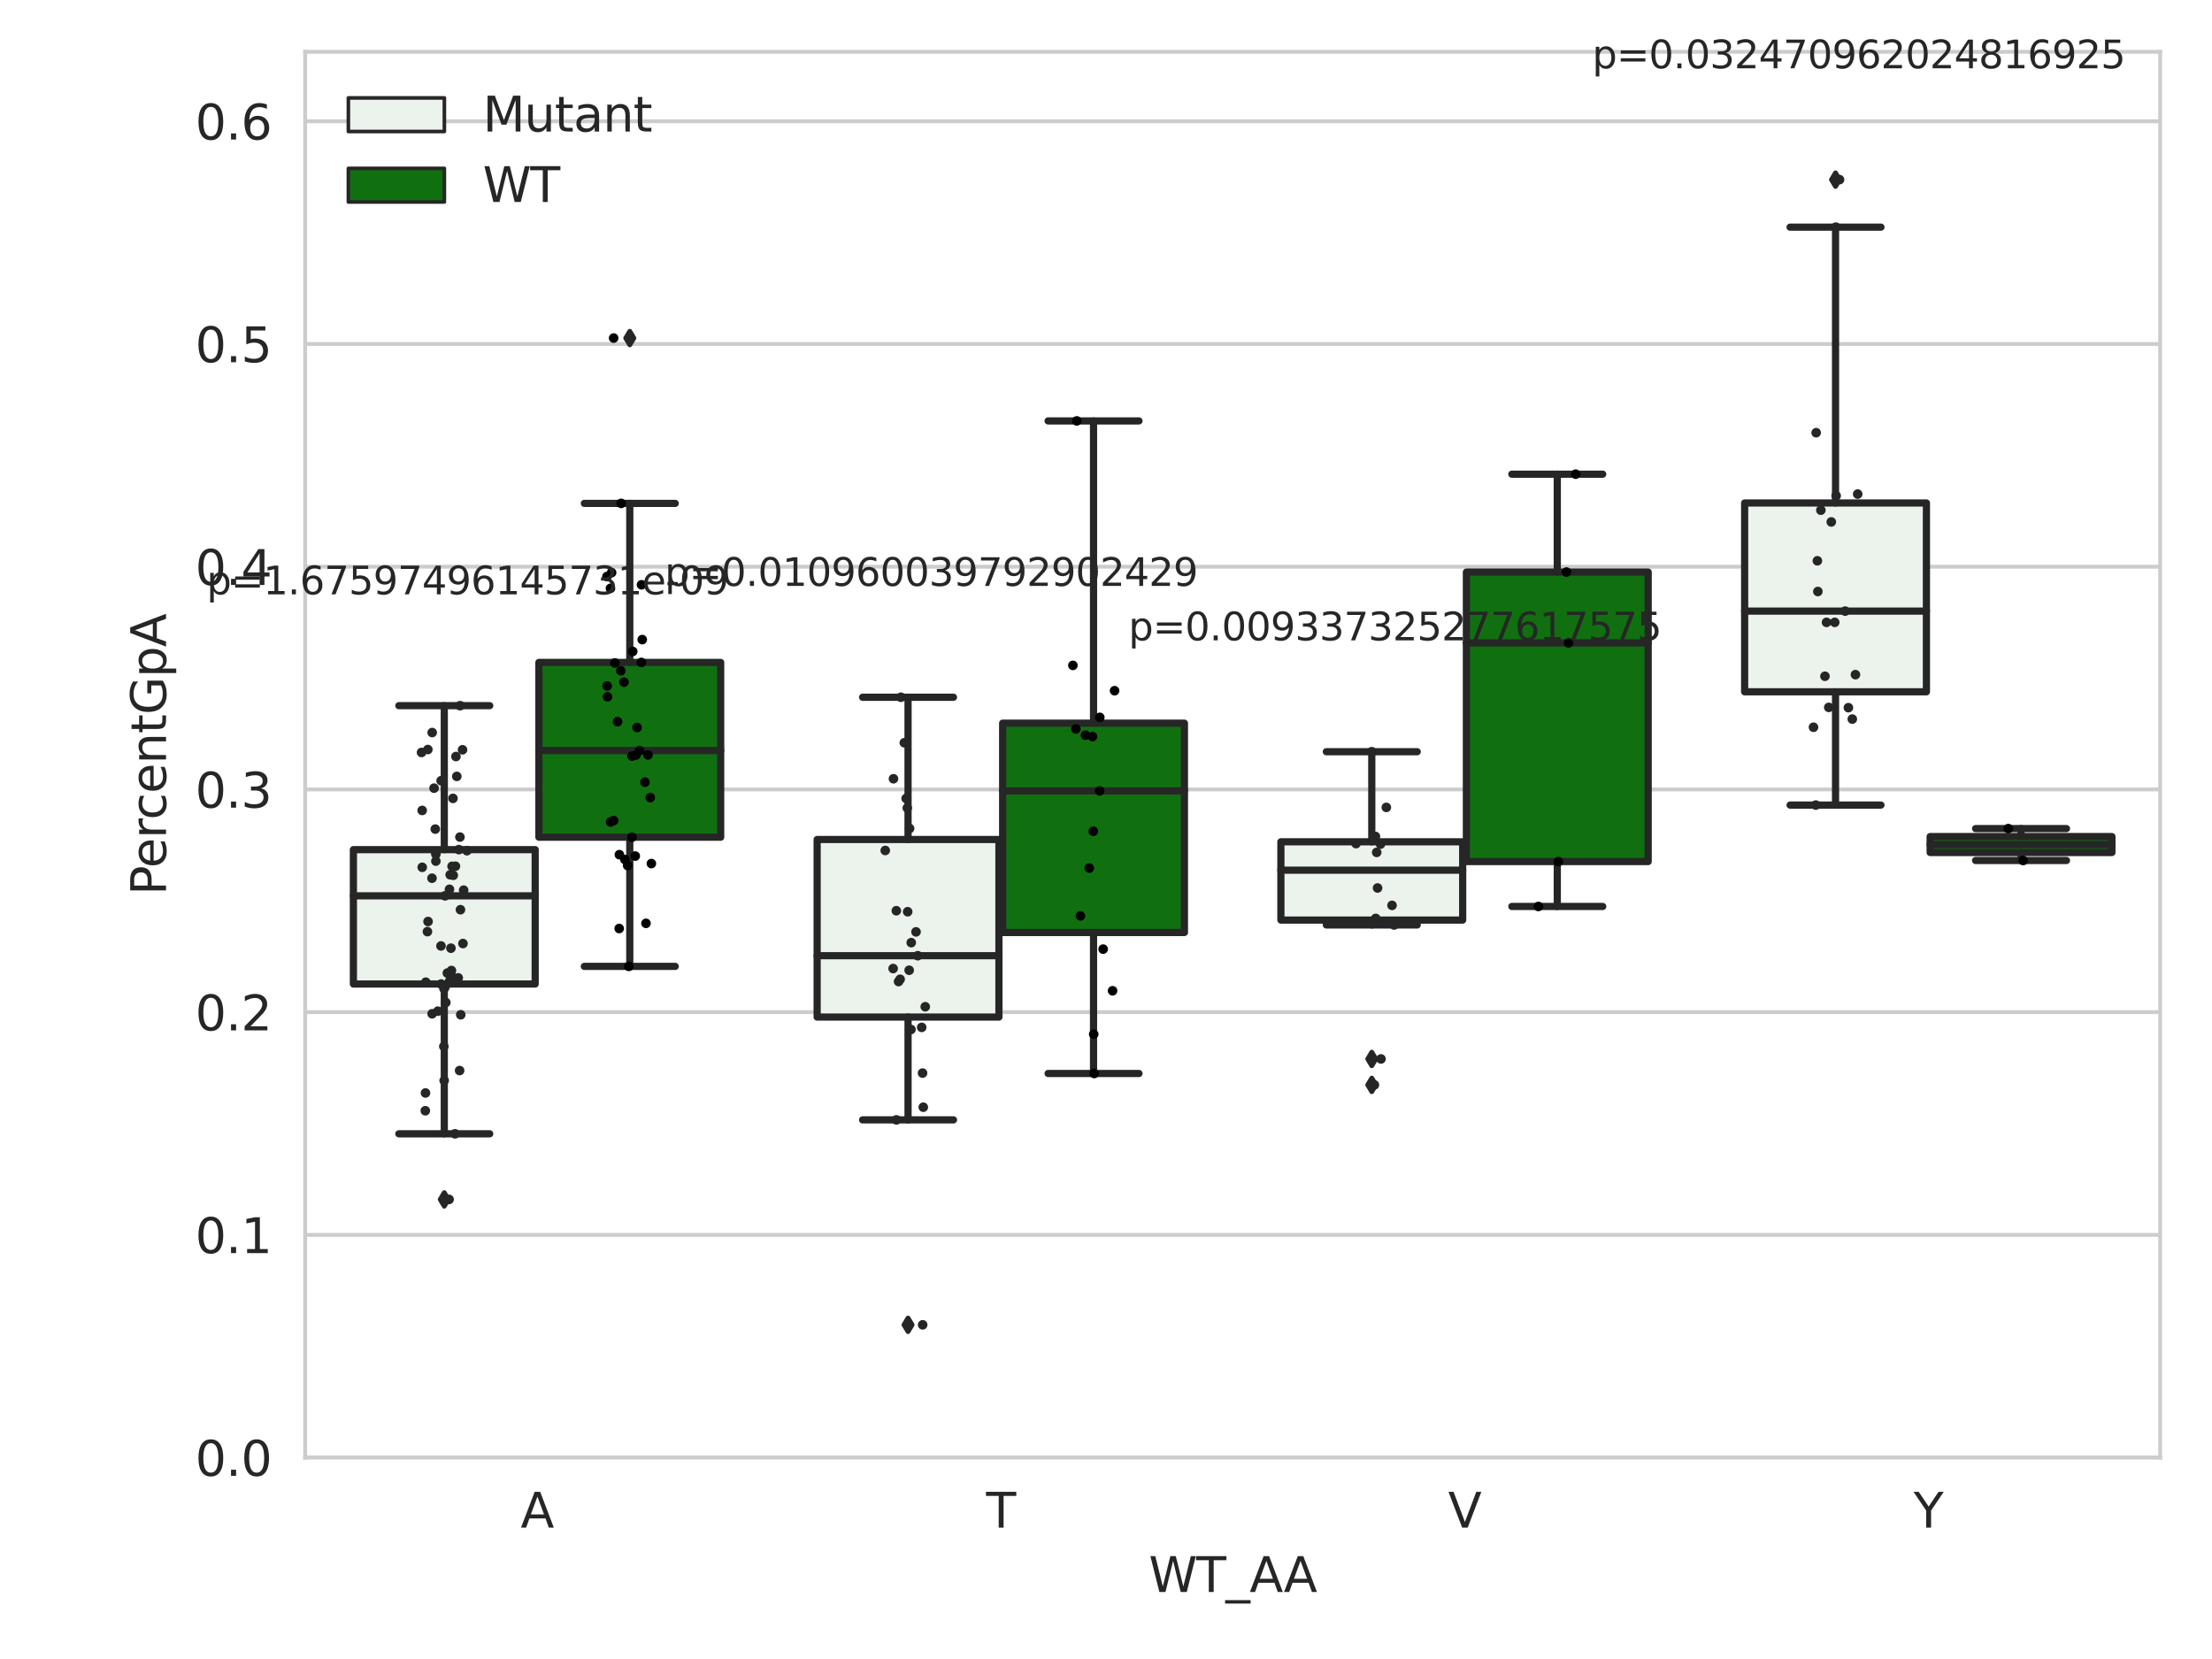 <?xml version="1.0" encoding="utf-8" standalone="no"?>
<!DOCTYPE svg PUBLIC "-//W3C//DTD SVG 1.1//EN"
  "http://www.w3.org/Graphics/SVG/1.1/DTD/svg11.dtd">
<svg xmlns:xlink="http://www.w3.org/1999/xlink" width="460.8pt" height="345.6pt" viewBox="0 0 460.8 345.6" xmlns="http://www.w3.org/2000/svg" version="1.1">
 <defs>
  <style type="text/css">*{stroke-linejoin: round; stroke-linecap: butt}</style>
 </defs>
 <g id="figure_1">
  <g id="patch_1">
   <path d="M 0 345.6 
L 460.8 345.6 
L 460.8 0 
L 0 0 
z
" style="fill: #ffffff"/>
  </g>
  <g id="axes_1">
   <g id="patch_2">
    <path d="M 63.571 303.64 
L 450 303.64 
L 450 10.8 
L 63.571 10.8 
z
" style="fill: #ffffff"/>
   </g>
   <g id="matplotlib.axis_1">
    <g id="xtick_1">
     <g id="text_1">
      <!-- A -->
      <g style="fill: #262626" transform="translate(108.455 318.238)scale(0.1 -0.1)">
       <defs>
        <path id="DejaVuSans-41" d="M 2188 4044 
L 1331 1722 
L 3047 1722 
L 2188 4044 
z
M 1831 4666 
L 2547 4666 
L 4325 0 
L 3669 0 
L 3244 1197 
L 1141 1197 
L 716 0 
L 50 0 
L 1831 4666 
z
" transform="scale(0.016)"/>
       </defs>
       <use xlink:href="#DejaVuSans-41"/>
      </g>
     </g>
    </g>
    <g id="xtick_2">
     <g id="text_2">
      <!-- T -->
      <g style="fill: #262626" transform="translate(205.428 318.238)scale(0.1 -0.1)">
       <defs>
        <path id="DejaVuSans-54" d="M -19 4666 
L 3928 4666 
L 3928 4134 
L 2272 4134 
L 2272 0 
L 1638 0 
L 1638 4134 
L -19 4134 
L -19 4666 
z
" transform="scale(0.016)"/>
       </defs>
       <use xlink:href="#DejaVuSans-54"/>
      </g>
     </g>
    </g>
    <g id="xtick_3">
     <g id="text_3">
      <!-- V -->
      <g style="fill: #262626" transform="translate(301.669 318.238)scale(0.1 -0.1)">
       <defs>
        <path id="DejaVuSans-56" d="M 1831 0 
L 50 4666 
L 709 4666 
L 2188 738 
L 3669 4666 
L 4325 4666 
L 2547 0 
L 1831 0 
z
" transform="scale(0.016)"/>
       </defs>
       <use xlink:href="#DejaVuSans-56"/>
      </g>
     </g>
    </g>
    <g id="xtick_4">
     <g id="text_4">
      <!-- Y -->
      <g style="fill: #262626" transform="translate(398.642 318.238)scale(0.1 -0.1)">
       <defs>
        <path id="DejaVuSans-59" d="M -13 4666 
L 666 4666 
L 1959 2747 
L 3244 4666 
L 3922 4666 
L 2272 2222 
L 2272 0 
L 1638 0 
L 1638 2222 
L -13 4666 
z
" transform="scale(0.016)"/>
       </defs>
       <use xlink:href="#DejaVuSans-59"/>
      </g>
     </g>
    </g>
    <g id="text_5">
     <!-- WT_AA -->
     <g style="fill: #262626" transform="translate(239.31 331.638)scale(0.1 -0.1)">
      <defs>
       <path id="DejaVuSans-57" d="M 213 4666 
L 850 4666 
L 1831 722 
L 2809 4666 
L 3519 4666 
L 4500 722 
L 5478 4666 
L 6119 4666 
L 4947 0 
L 4153 0 
L 3169 4050 
L 2175 0 
L 1381 0 
L 213 4666 
z
" transform="scale(0.016)"/>
       <path id="DejaVuSans-5f" d="M 3263 -1063 
L 3263 -1509 
L -63 -1509 
L -63 -1063 
L 3263 -1063 
z
" transform="scale(0.016)"/>
      </defs>
      <use xlink:href="#DejaVuSans-57"/>
      <use xlink:href="#DejaVuSans-54" x="98.877"/>
      <use xlink:href="#DejaVuSans-5f" x="159.961"/>
      <use xlink:href="#DejaVuSans-41" x="209.961"/>
      <use xlink:href="#DejaVuSans-41" x="281.119"/>
     </g>
    </g>
   </g>
   <g id="matplotlib.axis_2">
    <g id="ytick_1">
     <g id="line2d_1">
      <path d="M 63.571 303.64 
L 450 303.64 
" clip-path="url(#pd85281085f)" style="fill: none; stroke: #cccccc; stroke-width: 0.8; stroke-linecap: round"/>
     </g>
     <g id="text_6">
      <!-- 0.0 -->
      <g style="fill: #262626" transform="translate(40.668 307.439)scale(0.1 -0.1)">
       <defs>
        <path id="DejaVuSans-30" d="M 2034 4250 
Q 1547 4250 1301 3770 
Q 1056 3291 1056 2328 
Q 1056 1369 1301 889 
Q 1547 409 2034 409 
Q 2525 409 2770 889 
Q 3016 1369 3016 2328 
Q 3016 3291 2770 3770 
Q 2525 4250 2034 4250 
z
M 2034 4750 
Q 2819 4750 3233 4129 
Q 3647 3509 3647 2328 
Q 3647 1150 3233 529 
Q 2819 -91 2034 -91 
Q 1250 -91 836 529 
Q 422 1150 422 2328 
Q 422 3509 836 4129 
Q 1250 4750 2034 4750 
z
" transform="scale(0.016)"/>
        <path id="DejaVuSans-2e" d="M 684 794 
L 1344 794 
L 1344 0 
L 684 0 
L 684 794 
z
" transform="scale(0.016)"/>
       </defs>
       <use xlink:href="#DejaVuSans-30"/>
       <use xlink:href="#DejaVuSans-2e" x="63.623"/>
       <use xlink:href="#DejaVuSans-30" x="95.41"/>
      </g>
     </g>
    </g>
    <g id="ytick_2">
     <g id="line2d_2">
      <path d="M 63.571 257.244 
L 450 257.244 
" clip-path="url(#pd85281085f)" style="fill: none; stroke: #cccccc; stroke-width: 0.8; stroke-linecap: round"/>
     </g>
     <g id="text_7">
      <!-- 0.1 -->
      <g style="fill: #262626" transform="translate(40.668 261.043)scale(0.1 -0.1)">
       <defs>
        <path id="DejaVuSans-31" d="M 794 531 
L 1825 531 
L 1825 4091 
L 703 3866 
L 703 4441 
L 1819 4666 
L 2450 4666 
L 2450 531 
L 3481 531 
L 3481 0 
L 794 0 
L 794 531 
z
" transform="scale(0.016)"/>
       </defs>
       <use xlink:href="#DejaVuSans-30"/>
       <use xlink:href="#DejaVuSans-2e" x="63.623"/>
       <use xlink:href="#DejaVuSans-31" x="95.41"/>
      </g>
     </g>
    </g>
    <g id="ytick_3">
     <g id="line2d_3">
      <path d="M 63.571 210.848 
L 450 210.848 
" clip-path="url(#pd85281085f)" style="fill: none; stroke: #cccccc; stroke-width: 0.8; stroke-linecap: round"/>
     </g>
     <g id="text_8">
      <!-- 0.2 -->
      <g style="fill: #262626" transform="translate(40.668 214.647)scale(0.1 -0.1)">
       <defs>
        <path id="DejaVuSans-32" d="M 1228 531 
L 3431 531 
L 3431 0 
L 469 0 
L 469 531 
Q 828 903 1448 1529 
Q 2069 2156 2228 2338 
Q 2531 2678 2651 2914 
Q 2772 3150 2772 3378 
Q 2772 3750 2511 3984 
Q 2250 4219 1831 4219 
Q 1534 4219 1204 4116 
Q 875 4013 500 3803 
L 500 4441 
Q 881 4594 1212 4672 
Q 1544 4750 1819 4750 
Q 2544 4750 2975 4387 
Q 3406 4025 3406 3419 
Q 3406 3131 3298 2873 
Q 3191 2616 2906 2266 
Q 2828 2175 2409 1742 
Q 1991 1309 1228 531 
z
" transform="scale(0.016)"/>
       </defs>
       <use xlink:href="#DejaVuSans-30"/>
       <use xlink:href="#DejaVuSans-2e" x="63.623"/>
       <use xlink:href="#DejaVuSans-32" x="95.41"/>
      </g>
     </g>
    </g>
    <g id="ytick_4">
     <g id="line2d_4">
      <path d="M 63.571 164.452 
L 450 164.452 
" clip-path="url(#pd85281085f)" style="fill: none; stroke: #cccccc; stroke-width: 0.8; stroke-linecap: round"/>
     </g>
     <g id="text_9">
      <!-- 0.3 -->
      <g style="fill: #262626" transform="translate(40.668 168.251)scale(0.1 -0.1)">
       <defs>
        <path id="DejaVuSans-33" d="M 2597 2516 
Q 3050 2419 3304 2112 
Q 3559 1806 3559 1356 
Q 3559 666 3084 287 
Q 2609 -91 1734 -91 
Q 1441 -91 1130 -33 
Q 819 25 488 141 
L 488 750 
Q 750 597 1062 519 
Q 1375 441 1716 441 
Q 2309 441 2620 675 
Q 2931 909 2931 1356 
Q 2931 1769 2642 2001 
Q 2353 2234 1838 2234 
L 1294 2234 
L 1294 2753 
L 1863 2753 
Q 2328 2753 2575 2939 
Q 2822 3125 2822 3475 
Q 2822 3834 2567 4026 
Q 2313 4219 1838 4219 
Q 1578 4219 1281 4162 
Q 984 4106 628 3988 
L 628 4550 
Q 988 4650 1302 4700 
Q 1616 4750 1894 4750 
Q 2613 4750 3031 4423 
Q 3450 4097 3450 3541 
Q 3450 3153 3228 2886 
Q 3006 2619 2597 2516 
z
" transform="scale(0.016)"/>
       </defs>
       <use xlink:href="#DejaVuSans-30"/>
       <use xlink:href="#DejaVuSans-2e" x="63.623"/>
       <use xlink:href="#DejaVuSans-33" x="95.41"/>
      </g>
     </g>
    </g>
    <g id="ytick_5">
     <g id="line2d_5">
      <path d="M 63.571 118.056 
L 450 118.056 
" clip-path="url(#pd85281085f)" style="fill: none; stroke: #cccccc; stroke-width: 0.8; stroke-linecap: round"/>
     </g>
     <g id="text_10">
      <!-- 0.4 -->
      <g style="fill: #262626" transform="translate(40.668 121.855)scale(0.1 -0.1)">
       <defs>
        <path id="DejaVuSans-34" d="M 2419 4116 
L 825 1625 
L 2419 1625 
L 2419 4116 
z
M 2253 4666 
L 3047 4666 
L 3047 1625 
L 3713 1625 
L 3713 1100 
L 3047 1100 
L 3047 0 
L 2419 0 
L 2419 1100 
L 313 1100 
L 313 1709 
L 2253 4666 
z
" transform="scale(0.016)"/>
       </defs>
       <use xlink:href="#DejaVuSans-30"/>
       <use xlink:href="#DejaVuSans-2e" x="63.623"/>
       <use xlink:href="#DejaVuSans-34" x="95.41"/>
      </g>
     </g>
    </g>
    <g id="ytick_6">
     <g id="line2d_6">
      <path d="M 63.571 71.66 
L 450 71.66 
" clip-path="url(#pd85281085f)" style="fill: none; stroke: #cccccc; stroke-width: 0.8; stroke-linecap: round"/>
     </g>
     <g id="text_11">
      <!-- 0.5 -->
      <g style="fill: #262626" transform="translate(40.668 75.459)scale(0.1 -0.1)">
       <defs>
        <path id="DejaVuSans-35" d="M 691 4666 
L 3169 4666 
L 3169 4134 
L 1269 4134 
L 1269 2991 
Q 1406 3038 1543 3061 
Q 1681 3084 1819 3084 
Q 2600 3084 3056 2656 
Q 3513 2228 3513 1497 
Q 3513 744 3044 326 
Q 2575 -91 1722 -91 
Q 1428 -91 1123 -41 
Q 819 9 494 109 
L 494 744 
Q 775 591 1075 516 
Q 1375 441 1709 441 
Q 2250 441 2565 725 
Q 2881 1009 2881 1497 
Q 2881 1984 2565 2268 
Q 2250 2553 1709 2553 
Q 1456 2553 1204 2497 
Q 953 2441 691 2322 
L 691 4666 
z
" transform="scale(0.016)"/>
       </defs>
       <use xlink:href="#DejaVuSans-30"/>
       <use xlink:href="#DejaVuSans-2e" x="63.623"/>
       <use xlink:href="#DejaVuSans-35" x="95.41"/>
      </g>
     </g>
    </g>
    <g id="ytick_7">
     <g id="line2d_7">
      <path d="M 63.571 25.264 
L 450 25.264 
" clip-path="url(#pd85281085f)" style="fill: none; stroke: #cccccc; stroke-width: 0.8; stroke-linecap: round"/>
     </g>
     <g id="text_12">
      <!-- 0.6 -->
      <g style="fill: #262626" transform="translate(40.668 29.063)scale(0.1 -0.1)">
       <defs>
        <path id="DejaVuSans-36" d="M 2113 2584 
Q 1688 2584 1439 2293 
Q 1191 2003 1191 1497 
Q 1191 994 1439 701 
Q 1688 409 2113 409 
Q 2538 409 2786 701 
Q 3034 994 3034 1497 
Q 3034 2003 2786 2293 
Q 2538 2584 2113 2584 
z
M 3366 4563 
L 3366 3988 
Q 3128 4100 2886 4159 
Q 2644 4219 2406 4219 
Q 1781 4219 1451 3797 
Q 1122 3375 1075 2522 
Q 1259 2794 1537 2939 
Q 1816 3084 2150 3084 
Q 2853 3084 3261 2657 
Q 3669 2231 3669 1497 
Q 3669 778 3244 343 
Q 2819 -91 2113 -91 
Q 1303 -91 875 529 
Q 447 1150 447 2328 
Q 447 3434 972 4092 
Q 1497 4750 2381 4750 
Q 2619 4750 2861 4703 
Q 3103 4656 3366 4563 
z
" transform="scale(0.016)"/>
       </defs>
       <use xlink:href="#DejaVuSans-30"/>
       <use xlink:href="#DejaVuSans-2e" x="63.623"/>
       <use xlink:href="#DejaVuSans-36" x="95.41"/>
      </g>
     </g>
    </g>
    <g id="text_13">
     <!-- PercentGpA -->
     <g style="fill: #262626" transform="translate(34.588 186.497)rotate(-90)scale(0.1 -0.1)">
      <defs>
       <path id="DejaVuSans-50" d="M 1259 4147 
L 1259 2394 
L 2053 2394 
Q 2494 2394 2734 2622 
Q 2975 2850 2975 3272 
Q 2975 3691 2734 3919 
Q 2494 4147 2053 4147 
L 1259 4147 
z
M 628 4666 
L 2053 4666 
Q 2838 4666 3239 4311 
Q 3641 3956 3641 3272 
Q 3641 2581 3239 2228 
Q 2838 1875 2053 1875 
L 1259 1875 
L 1259 0 
L 628 0 
L 628 4666 
z
" transform="scale(0.016)"/>
       <path id="DejaVuSans-65" d="M 3597 1894 
L 3597 1613 
L 953 1613 
Q 991 1019 1311 708 
Q 1631 397 2203 397 
Q 2534 397 2845 478 
Q 3156 559 3463 722 
L 3463 178 
Q 3153 47 2828 -22 
Q 2503 -91 2169 -91 
Q 1331 -91 842 396 
Q 353 884 353 1716 
Q 353 2575 817 3079 
Q 1281 3584 2069 3584 
Q 2775 3584 3186 3129 
Q 3597 2675 3597 1894 
z
M 3022 2063 
Q 3016 2534 2758 2815 
Q 2500 3097 2075 3097 
Q 1594 3097 1305 2825 
Q 1016 2553 972 2059 
L 3022 2063 
z
" transform="scale(0.016)"/>
       <path id="DejaVuSans-72" d="M 2631 2963 
Q 2534 3019 2420 3045 
Q 2306 3072 2169 3072 
Q 1681 3072 1420 2755 
Q 1159 2438 1159 1844 
L 1159 0 
L 581 0 
L 581 3500 
L 1159 3500 
L 1159 2956 
Q 1341 3275 1631 3429 
Q 1922 3584 2338 3584 
Q 2397 3584 2469 3576 
Q 2541 3569 2628 3553 
L 2631 2963 
z
" transform="scale(0.016)"/>
       <path id="DejaVuSans-63" d="M 3122 3366 
L 3122 2828 
Q 2878 2963 2633 3030 
Q 2388 3097 2138 3097 
Q 1578 3097 1268 2742 
Q 959 2388 959 1747 
Q 959 1106 1268 751 
Q 1578 397 2138 397 
Q 2388 397 2633 464 
Q 2878 531 3122 666 
L 3122 134 
Q 2881 22 2623 -34 
Q 2366 -91 2075 -91 
Q 1284 -91 818 406 
Q 353 903 353 1747 
Q 353 2603 823 3093 
Q 1294 3584 2113 3584 
Q 2378 3584 2631 3529 
Q 2884 3475 3122 3366 
z
" transform="scale(0.016)"/>
       <path id="DejaVuSans-6e" d="M 3513 2113 
L 3513 0 
L 2938 0 
L 2938 2094 
Q 2938 2591 2744 2837 
Q 2550 3084 2163 3084 
Q 1697 3084 1428 2787 
Q 1159 2491 1159 1978 
L 1159 0 
L 581 0 
L 581 3500 
L 1159 3500 
L 1159 2956 
Q 1366 3272 1645 3428 
Q 1925 3584 2291 3584 
Q 2894 3584 3203 3211 
Q 3513 2838 3513 2113 
z
" transform="scale(0.016)"/>
       <path id="DejaVuSans-74" d="M 1172 4494 
L 1172 3500 
L 2356 3500 
L 2356 3053 
L 1172 3053 
L 1172 1153 
Q 1172 725 1289 603 
Q 1406 481 1766 481 
L 2356 481 
L 2356 0 
L 1766 0 
Q 1100 0 847 248 
Q 594 497 594 1153 
L 594 3053 
L 172 3053 
L 172 3500 
L 594 3500 
L 594 4494 
L 1172 4494 
z
" transform="scale(0.016)"/>
       <path id="DejaVuSans-47" d="M 3809 666 
L 3809 1919 
L 2778 1919 
L 2778 2438 
L 4434 2438 
L 4434 434 
Q 4069 175 3628 42 
Q 3188 -91 2688 -91 
Q 1594 -91 976 548 
Q 359 1188 359 2328 
Q 359 3472 976 4111 
Q 1594 4750 2688 4750 
Q 3144 4750 3555 4637 
Q 3966 4525 4313 4306 
L 4313 3634 
Q 3963 3931 3569 4081 
Q 3175 4231 2741 4231 
Q 1884 4231 1454 3753 
Q 1025 3275 1025 2328 
Q 1025 1384 1454 906 
Q 1884 428 2741 428 
Q 3075 428 3337 486 
Q 3600 544 3809 666 
z
" transform="scale(0.016)"/>
       <path id="DejaVuSans-70" d="M 1159 525 
L 1159 -1331 
L 581 -1331 
L 581 3500 
L 1159 3500 
L 1159 2969 
Q 1341 3281 1617 3432 
Q 1894 3584 2278 3584 
Q 2916 3584 3314 3078 
Q 3713 2572 3713 1747 
Q 3713 922 3314 415 
Q 2916 -91 2278 -91 
Q 1894 -91 1617 61 
Q 1341 213 1159 525 
z
M 3116 1747 
Q 3116 2381 2855 2742 
Q 2594 3103 2138 3103 
Q 1681 3103 1420 2742 
Q 1159 2381 1159 1747 
Q 1159 1113 1420 752 
Q 1681 391 2138 391 
Q 2594 391 2855 752 
Q 3116 1113 3116 1747 
z
" transform="scale(0.016)"/>
      </defs>
      <use xlink:href="#DejaVuSans-50"/>
      <use xlink:href="#DejaVuSans-65" x="56.678"/>
      <use xlink:href="#DejaVuSans-72" x="118.201"/>
      <use xlink:href="#DejaVuSans-63" x="157.064"/>
      <use xlink:href="#DejaVuSans-65" x="212.045"/>
      <use xlink:href="#DejaVuSans-6e" x="273.568"/>
      <use xlink:href="#DejaVuSans-74" x="336.947"/>
      <use xlink:href="#DejaVuSans-47" x="376.156"/>
      <use xlink:href="#DejaVuSans-70" x="453.646"/>
      <use xlink:href="#DejaVuSans-41" x="517.123"/>
     </g>
    </g>
   </g>
   <g id="patch_3">
    <path d="M 73.618 204.991 
L 111.488 204.991 
L 111.488 176.992 
L 73.618 176.992 
L 73.618 204.991 
z
" clip-path="url(#pd85281085f)" style="fill: #ecf2ec; stroke: #262626; stroke-width: 1.5; stroke-linejoin: miter"/>
   </g>
   <g id="patch_4">
    <path d="M 112.261 174.405 
L 150.131 174.405 
L 150.131 137.999 
L 112.261 137.999 
L 112.261 174.405 
z
" clip-path="url(#pd85281085f)" style="fill: #107010; stroke: #262626; stroke-width: 1.5; stroke-linejoin: miter"/>
   </g>
   <g id="patch_5">
    <path d="M 170.226 211.872 
L 208.096 211.872 
L 208.096 174.88 
L 170.226 174.88 
L 170.226 211.872 
z
" clip-path="url(#pd85281085f)" style="fill: #ecf2ec; stroke: #262626; stroke-width: 1.5; stroke-linejoin: miter"/>
   </g>
   <g id="patch_6">
    <path d="M 208.868 194.255 
L 246.738 194.255 
L 246.738 150.651 
L 208.868 150.651 
L 208.868 194.255 
z
" clip-path="url(#pd85281085f)" style="fill: #107010; stroke: #262626; stroke-width: 1.5; stroke-linejoin: miter"/>
   </g>
   <g id="patch_7">
    <path d="M 266.833 191.664 
L 304.703 191.664 
L 304.703 175.365 
L 266.833 175.365 
L 266.833 191.664 
z
" clip-path="url(#pd85281085f)" style="fill: #ecf2ec; stroke: #262626; stroke-width: 1.5; stroke-linejoin: miter"/>
   </g>
   <g id="patch_8">
    <path d="M 305.476 179.483 
L 343.346 179.483 
L 343.346 119.173 
L 305.476 119.173 
L 305.476 179.483 
z
" clip-path="url(#pd85281085f)" style="fill: #107010; stroke: #262626; stroke-width: 1.5; stroke-linejoin: miter"/>
   </g>
   <g id="patch_9">
    <path d="M 363.44 144.118 
L 401.31 144.118 
L 401.31 104.778 
L 363.44 104.778 
L 363.44 144.118 
z
" clip-path="url(#pd85281085f)" style="fill: #ecf2ec; stroke: #262626; stroke-width: 1.5; stroke-linejoin: miter"/>
   </g>
   <g id="patch_10">
    <path d="M 402.083 177.596 
L 439.953 177.596 
L 439.953 174.272 
L 402.083 174.272 
L 402.083 177.596 
z
" clip-path="url(#pd85281085f)" style="fill: #107010; stroke: #262626; stroke-width: 1.5; stroke-linejoin: miter"/>
   </g>
   <g id="patch_11">
    <path d="M 111.875 303.64 
L 111.875 303.64 
L 111.875 303.64 
L 111.875 303.64 
z
" clip-path="url(#pd85281085f)" style="fill: #ecf2ec; stroke: #262626; stroke-width: 0.75; stroke-linejoin: miter"/>
   </g>
   <g id="patch_12">
    <path d="M 111.875 303.64 
L 111.875 303.64 
L 111.875 303.64 
L 111.875 303.64 
z
" clip-path="url(#pd85281085f)" style="fill: #107010; stroke: #262626; stroke-width: 0.75; stroke-linejoin: miter"/>
   </g>
   <g id="PathCollection_1"/>
   <g id="PathCollection_2"/>
   <g id="line2d_8">
    <path d="M 92.553 204.991 
L 92.553 236.194 
" clip-path="url(#pd85281085f)" style="fill: none; stroke: #262626; stroke-width: 1.5; stroke-linecap: round"/>
   </g>
   <g id="line2d_9">
    <path d="M 92.553 176.992 
L 92.553 147.006 
" clip-path="url(#pd85281085f)" style="fill: none; stroke: #262626; stroke-width: 1.5; stroke-linecap: round"/>
   </g>
   <g id="line2d_10">
    <path d="M 83.086 236.194 
L 102.021 236.194 
" clip-path="url(#pd85281085f)" style="fill: none; stroke: #262626; stroke-width: 1.5; stroke-linecap: round"/>
   </g>
   <g id="line2d_11">
    <path d="M 83.086 147.006 
L 102.021 147.006 
" clip-path="url(#pd85281085f)" style="fill: none; stroke: #262626; stroke-width: 1.5; stroke-linecap: round"/>
   </g>
   <g id="line2d_12">
    <defs>
     <path id="m96cacb0a19" d="M -0 1.414 
L 0.849 0 
L 0 -1.414 
L -0.849 -0 
z
" style="stroke: #262626; stroke-linejoin: miter"/>
    </defs>
    <g clip-path="url(#pd85281085f)">
     <use xlink:href="#m96cacb0a19" x="92.553" y="249.86" style="fill: #262626; stroke: #262626; stroke-linejoin: miter"/>
    </g>
   </g>
   <g id="line2d_13">
    <path d="M 131.196 174.405 
L 131.196 201.314 
" clip-path="url(#pd85281085f)" style="fill: none; stroke: #262626; stroke-width: 1.5; stroke-linecap: round"/>
   </g>
   <g id="line2d_14">
    <path d="M 131.196 137.999 
L 131.196 104.865 
" clip-path="url(#pd85281085f)" style="fill: none; stroke: #262626; stroke-width: 1.5; stroke-linecap: round"/>
   </g>
   <g id="line2d_15">
    <path d="M 121.729 201.314 
L 140.664 201.314 
" clip-path="url(#pd85281085f)" style="fill: none; stroke: #262626; stroke-width: 1.5; stroke-linecap: round"/>
   </g>
   <g id="line2d_16">
    <path d="M 121.729 104.865 
L 140.664 104.865 
" clip-path="url(#pd85281085f)" style="fill: none; stroke: #262626; stroke-width: 1.5; stroke-linecap: round"/>
   </g>
   <g id="line2d_17">
    <g clip-path="url(#pd85281085f)">
     <use xlink:href="#m96cacb0a19" x="131.196" y="70.427" style="fill: #262626; stroke: #262626; stroke-linejoin: miter"/>
    </g>
   </g>
   <g id="line2d_18">
    <path d="M 189.161 211.872 
L 189.161 233.29 
" clip-path="url(#pd85281085f)" style="fill: none; stroke: #262626; stroke-width: 1.5; stroke-linecap: round"/>
   </g>
   <g id="line2d_19">
    <path d="M 189.161 174.88 
L 189.161 145.25 
" clip-path="url(#pd85281085f)" style="fill: none; stroke: #262626; stroke-width: 1.5; stroke-linecap: round"/>
   </g>
   <g id="line2d_20">
    <path d="M 179.693 233.29 
L 198.628 233.29 
" clip-path="url(#pd85281085f)" style="fill: none; stroke: #262626; stroke-width: 1.5; stroke-linecap: round"/>
   </g>
   <g id="line2d_21">
    <path d="M 179.693 145.25 
L 198.628 145.25 
" clip-path="url(#pd85281085f)" style="fill: none; stroke: #262626; stroke-width: 1.5; stroke-linecap: round"/>
   </g>
   <g id="line2d_22">
    <g clip-path="url(#pd85281085f)">
     <use xlink:href="#m96cacb0a19" x="189.161" y="275.984" style="fill: #262626; stroke: #262626; stroke-linejoin: miter"/>
    </g>
   </g>
   <g id="line2d_23">
    <path d="M 227.803 194.255 
L 227.803 223.626 
" clip-path="url(#pd85281085f)" style="fill: none; stroke: #262626; stroke-width: 1.5; stroke-linecap: round"/>
   </g>
   <g id="line2d_24">
    <path d="M 227.803 150.651 
L 227.803 87.683 
" clip-path="url(#pd85281085f)" style="fill: none; stroke: #262626; stroke-width: 1.5; stroke-linecap: round"/>
   </g>
   <g id="line2d_25">
    <path d="M 218.336 223.626 
L 237.271 223.626 
" clip-path="url(#pd85281085f)" style="fill: none; stroke: #262626; stroke-width: 1.5; stroke-linecap: round"/>
   </g>
   <g id="line2d_26">
    <path d="M 218.336 87.683 
L 237.271 87.683 
" clip-path="url(#pd85281085f)" style="fill: none; stroke: #262626; stroke-width: 1.5; stroke-linecap: round"/>
   </g>
   <g id="line2d_27"/>
   <g id="line2d_28">
    <path d="M 285.768 191.664 
L 285.768 192.686 
" clip-path="url(#pd85281085f)" style="fill: none; stroke: #262626; stroke-width: 1.5; stroke-linecap: round"/>
   </g>
   <g id="line2d_29">
    <path d="M 285.768 175.365 
L 285.768 156.593 
" clip-path="url(#pd85281085f)" style="fill: none; stroke: #262626; stroke-width: 1.5; stroke-linecap: round"/>
   </g>
   <g id="line2d_30">
    <path d="M 276.3 192.686 
L 295.235 192.686 
" clip-path="url(#pd85281085f)" style="fill: none; stroke: #262626; stroke-width: 1.5; stroke-linecap: round"/>
   </g>
   <g id="line2d_31">
    <path d="M 276.3 156.593 
L 295.235 156.593 
" clip-path="url(#pd85281085f)" style="fill: none; stroke: #262626; stroke-width: 1.5; stroke-linecap: round"/>
   </g>
   <g id="line2d_32">
    <g clip-path="url(#pd85281085f)">
     <use xlink:href="#m96cacb0a19" x="285.768" y="220.597" style="fill: #262626; stroke: #262626; stroke-linejoin: miter"/>
     <use xlink:href="#m96cacb0a19" x="285.768" y="226.003" style="fill: #262626; stroke: #262626; stroke-linejoin: miter"/>
    </g>
   </g>
   <g id="line2d_33">
    <path d="M 324.411 179.483 
L 324.411 188.833 
" clip-path="url(#pd85281085f)" style="fill: none; stroke: #262626; stroke-width: 1.5; stroke-linecap: round"/>
   </g>
   <g id="line2d_34">
    <path d="M 324.411 119.173 
L 324.411 98.78 
" clip-path="url(#pd85281085f)" style="fill: none; stroke: #262626; stroke-width: 1.5; stroke-linecap: round"/>
   </g>
   <g id="line2d_35">
    <path d="M 314.943 188.833 
L 333.878 188.833 
" clip-path="url(#pd85281085f)" style="fill: none; stroke: #262626; stroke-width: 1.5; stroke-linecap: round"/>
   </g>
   <g id="line2d_36">
    <path d="M 314.943 98.78 
L 333.878 98.78 
" clip-path="url(#pd85281085f)" style="fill: none; stroke: #262626; stroke-width: 1.5; stroke-linecap: round"/>
   </g>
   <g id="line2d_37"/>
   <g id="line2d_38">
    <path d="M 382.375 144.118 
L 382.375 167.713 
" clip-path="url(#pd85281085f)" style="fill: none; stroke: #262626; stroke-width: 1.5; stroke-linecap: round"/>
   </g>
   <g id="line2d_39">
    <path d="M 382.375 104.778 
L 382.375 47.322 
" clip-path="url(#pd85281085f)" style="fill: none; stroke: #262626; stroke-width: 1.5; stroke-linecap: round"/>
   </g>
   <g id="line2d_40">
    <path d="M 372.907 167.713 
L 391.842 167.713 
" clip-path="url(#pd85281085f)" style="fill: none; stroke: #262626; stroke-width: 1.5; stroke-linecap: round"/>
   </g>
   <g id="line2d_41">
    <path d="M 372.907 47.322 
L 391.842 47.322 
" clip-path="url(#pd85281085f)" style="fill: none; stroke: #262626; stroke-width: 1.5; stroke-linecap: round"/>
   </g>
   <g id="line2d_42">
    <g clip-path="url(#pd85281085f)">
     <use xlink:href="#m96cacb0a19" x="382.375" y="37.422" style="fill: #262626; stroke: #262626; stroke-linejoin: miter"/>
    </g>
   </g>
   <g id="line2d_43">
    <path d="M 421.018 177.596 
L 421.018 179.258 
" clip-path="url(#pd85281085f)" style="fill: none; stroke: #262626; stroke-width: 1.5; stroke-linecap: round"/>
   </g>
   <g id="line2d_44">
    <path d="M 421.018 174.272 
L 421.018 172.611 
" clip-path="url(#pd85281085f)" style="fill: none; stroke: #262626; stroke-width: 1.5; stroke-linecap: round"/>
   </g>
   <g id="line2d_45">
    <path d="M 411.55 179.258 
L 430.485 179.258 
" clip-path="url(#pd85281085f)" style="fill: none; stroke: #262626; stroke-width: 1.5; stroke-linecap: round"/>
   </g>
   <g id="line2d_46">
    <path d="M 411.55 172.611 
L 430.485 172.611 
" clip-path="url(#pd85281085f)" style="fill: none; stroke: #262626; stroke-width: 1.5; stroke-linecap: round"/>
   </g>
   <g id="line2d_47"/>
   <g id="line2d_48">
    <path d="M 73.618 186.618 
L 111.488 186.618 
" clip-path="url(#pd85281085f)" style="fill: none; stroke: #262626; stroke-width: 1.5; stroke-linecap: round"/>
   </g>
   <g id="line2d_49">
    <path d="M 112.261 156.359 
L 150.131 156.359 
" clip-path="url(#pd85281085f)" style="fill: none; stroke: #262626; stroke-width: 1.5; stroke-linecap: round"/>
   </g>
   <g id="line2d_50">
    <path d="M 170.226 199.091 
L 208.096 199.091 
" clip-path="url(#pd85281085f)" style="fill: none; stroke: #262626; stroke-width: 1.5; stroke-linecap: round"/>
   </g>
   <g id="line2d_51">
    <path d="M 208.868 164.755 
L 246.738 164.755 
" clip-path="url(#pd85281085f)" style="fill: none; stroke: #262626; stroke-width: 1.5; stroke-linecap: round"/>
   </g>
   <g id="line2d_52">
    <path d="M 266.833 181.275 
L 304.703 181.275 
" clip-path="url(#pd85281085f)" style="fill: none; stroke: #262626; stroke-width: 1.5; stroke-linecap: round"/>
   </g>
   <g id="line2d_53">
    <path d="M 305.476 133.926 
L 343.346 133.926 
" clip-path="url(#pd85281085f)" style="fill: none; stroke: #262626; stroke-width: 1.5; stroke-linecap: round"/>
   </g>
   <g id="line2d_54">
    <path d="M 363.44 127.308 
L 401.31 127.308 
" clip-path="url(#pd85281085f)" style="fill: none; stroke: #262626; stroke-width: 1.5; stroke-linecap: round"/>
   </g>
   <g id="line2d_55">
    <path d="M 402.083 175.934 
L 439.953 175.934 
" clip-path="url(#pd85281085f)" style="fill: none; stroke: #262626; stroke-width: 1.5; stroke-linecap: round"/>
   </g>
   <g id="patch_13">
    <path d="M 63.571 303.64 
L 63.571 10.8 
" style="fill: none; stroke: #cccccc; stroke-width: 0.8; stroke-linejoin: miter; stroke-linecap: square"/>
   </g>
   <g id="patch_14">
    <path d="M 450 303.64 
L 450 10.8 
" style="fill: none; stroke: #cccccc; stroke-width: 0.8; stroke-linejoin: miter; stroke-linecap: square"/>
   </g>
   <g id="patch_15">
    <path d="M 63.571 303.64 
L 450 303.64 
" style="fill: none; stroke: #cccccc; stroke-width: 0.8; stroke-linejoin: miter; stroke-linecap: square"/>
   </g>
   <g id="patch_16">
    <path d="M 63.571 10.8 
L 450 10.8 
" style="fill: none; stroke: #cccccc; stroke-width: 0.8; stroke-linejoin: miter; stroke-linecap: square"/>
   </g>
   <g id="PathCollection_3">
    <defs>
     <path id="C0_0_e2f8e81c35" d="M 0 1 
C 0.265 1 0.52 0.895 0.707 0.707 
C 0.895 0.52 1 0.265 1 -0 
C 1 -0.265 0.895 -0.52 0.707 -0.707 
C 0.52 -0.895 0.265 -1 0 -1 
C -0.265 -1 -0.52 -0.895 -0.707 -0.707 
C -0.895 -0.52 -1 -0.265 -1 0 
C -1 0.265 -0.895 0.52 -0.707 0.707 
C -0.52 0.895 -0.265 1 0 1 
z
"/>
    </defs>
    <g clip-path="url(#pd85281085f)">
     <use xlink:href="#C0_0_e2f8e81c35" x="92.529" y="225.104" style="fill: #262626"/>
    </g>
    <g clip-path="url(#pd85281085f)">
     <use xlink:href="#C0_0_e2f8e81c35" x="94.799" y="236.194" style="fill: #262626"/>
    </g>
    <g clip-path="url(#pd85281085f)">
     <use xlink:href="#C0_0_e2f8e81c35" x="95.812" y="174.377" style="fill: #262626"/>
    </g>
    <g clip-path="url(#pd85281085f)">
     <use xlink:href="#C0_0_e2f8e81c35" x="90.424" y="164.186" style="fill: #262626"/>
    </g>
    <g clip-path="url(#pd85281085f)">
     <use xlink:href="#C0_0_e2f8e81c35" x="90.033" y="152.605" style="fill: #262626"/>
    </g>
    <g clip-path="url(#pd85281085f)">
     <use xlink:href="#C0_0_e2f8e81c35" x="94.982" y="157.598" style="fill: #262626"/>
    </g>
    <g clip-path="url(#pd85281085f)">
     <use xlink:href="#C0_0_e2f8e81c35" x="94.043" y="202.177" style="fill: #262626"/>
    </g>
    <g clip-path="url(#pd85281085f)">
     <use xlink:href="#C0_0_e2f8e81c35" x="87.96" y="180.676" style="fill: #262626"/>
    </g>
    <g clip-path="url(#pd85281085f)">
     <use xlink:href="#C0_0_e2f8e81c35" x="95.849" y="147.006" style="fill: #262626"/>
    </g>
    <g clip-path="url(#pd85281085f)">
     <use xlink:href="#C0_0_e2f8e81c35" x="96.355" y="156.197" style="fill: #262626"/>
    </g>
    <g clip-path="url(#pd85281085f)">
     <use xlink:href="#C0_0_e2f8e81c35" x="93.94" y="197.523" style="fill: #262626"/>
    </g>
    <g clip-path="url(#pd85281085f)">
     <use xlink:href="#C0_0_e2f8e81c35" x="94.418" y="182.345" style="fill: #262626"/>
    </g>
    <g clip-path="url(#pd85281085f)">
     <use xlink:href="#C0_0_e2f8e81c35" x="92.714" y="186.618" style="fill: #262626"/>
    </g>
    <g clip-path="url(#pd85281085f)">
     <use xlink:href="#C0_0_e2f8e81c35" x="90.021" y="211.187" style="fill: #262626"/>
    </g>
    <g clip-path="url(#pd85281085f)">
     <use xlink:href="#C0_0_e2f8e81c35" x="93.785" y="182.233" style="fill: #262626"/>
    </g>
    <g clip-path="url(#pd85281085f)">
     <use xlink:href="#C0_0_e2f8e81c35" x="89.992" y="182.951" style="fill: #262626"/>
    </g>
    <g clip-path="url(#pd85281085f)">
     <use xlink:href="#C0_0_e2f8e81c35" x="96.588" y="185.438" style="fill: #262626"/>
    </g>
    <g clip-path="url(#pd85281085f)">
     <use xlink:href="#C0_0_e2f8e81c35" x="93.552" y="249.86" style="fill: #262626"/>
    </g>
    <g clip-path="url(#pd85281085f)">
     <use xlink:href="#C0_0_e2f8e81c35" x="88.637" y="227.686" style="fill: #262626"/>
    </g>
    <g clip-path="url(#pd85281085f)">
     <use xlink:href="#C0_0_e2f8e81c35" x="94.175" y="180.476" style="fill: #262626"/>
    </g>
    <g clip-path="url(#pd85281085f)">
     <use xlink:href="#C0_0_e2f8e81c35" x="92.458" y="217.993" style="fill: #262626"/>
    </g>
    <g clip-path="url(#pd85281085f)">
     <use xlink:href="#C0_0_e2f8e81c35" x="90.677" y="172.715" style="fill: #262626"/>
    </g>
    <g clip-path="url(#pd85281085f)">
     <use xlink:href="#C0_0_e2f8e81c35" x="95.924" y="189.508" style="fill: #262626"/>
    </g>
    <g clip-path="url(#pd85281085f)">
     <use xlink:href="#C0_0_e2f8e81c35" x="95.159" y="161.736" style="fill: #262626"/>
    </g>
    <g clip-path="url(#pd85281085f)">
     <use xlink:href="#C0_0_e2f8e81c35" x="90.803" y="179.391" style="fill: #262626"/>
    </g>
    <g clip-path="url(#pd85281085f)">
     <use xlink:href="#C0_0_e2f8e81c35" x="93.635" y="185.26" style="fill: #262626"/>
    </g>
    <g clip-path="url(#pd85281085f)">
     <use xlink:href="#C0_0_e2f8e81c35" x="87.816" y="156.752" style="fill: #262626"/>
    </g>
    <g clip-path="url(#pd85281085f)">
     <use xlink:href="#C0_0_e2f8e81c35" x="93.193" y="202.709" style="fill: #262626"/>
    </g>
    <g clip-path="url(#pd85281085f)">
     <use xlink:href="#C0_0_e2f8e81c35" x="90.805" y="177.947" style="fill: #262626"/>
    </g>
    <g clip-path="url(#pd85281085f)">
     <use xlink:href="#C0_0_e2f8e81c35" x="93.647" y="204.417" style="fill: #262626"/>
    </g>
    <g clip-path="url(#pd85281085f)">
     <use xlink:href="#C0_0_e2f8e81c35" x="89.129" y="156.14" style="fill: #262626"/>
    </g>
    <g clip-path="url(#pd85281085f)">
     <use xlink:href="#C0_0_e2f8e81c35" x="96.444" y="196.558" style="fill: #262626"/>
    </g>
    <g clip-path="url(#pd85281085f)">
     <use xlink:href="#C0_0_e2f8e81c35" x="89.041" y="194.076" style="fill: #262626"/>
    </g>
    <g clip-path="url(#pd85281085f)">
     <use xlink:href="#C0_0_e2f8e81c35" x="87.947" y="168.83" style="fill: #262626"/>
    </g>
    <g clip-path="url(#pd85281085f)">
     <use xlink:href="#C0_0_e2f8e81c35" x="94.877" y="180.45" style="fill: #262626"/>
    </g>
    <g clip-path="url(#pd85281085f)">
     <use xlink:href="#C0_0_e2f8e81c35" x="95.745" y="223.016" style="fill: #262626"/>
    </g>
    <g clip-path="url(#pd85281085f)">
     <use xlink:href="#C0_0_e2f8e81c35" x="92.876" y="208.839" style="fill: #262626"/>
    </g>
    <g clip-path="url(#pd85281085f)">
     <use xlink:href="#C0_0_e2f8e81c35" x="92.497" y="205.958" style="fill: #262626"/>
    </g>
    <g clip-path="url(#pd85281085f)">
     <use xlink:href="#C0_0_e2f8e81c35" x="91.888" y="204.991" style="fill: #262626"/>
    </g>
    <g clip-path="url(#pd85281085f)">
     <use xlink:href="#C0_0_e2f8e81c35" x="88.602" y="231.387" style="fill: #262626"/>
    </g>
    <g clip-path="url(#pd85281085f)">
     <use xlink:href="#C0_0_e2f8e81c35" x="94.362" y="166.316" style="fill: #262626"/>
    </g>
    <g clip-path="url(#pd85281085f)">
     <use xlink:href="#C0_0_e2f8e81c35" x="92.71" y="205.61" style="fill: #262626"/>
    </g>
    <g clip-path="url(#pd85281085f)">
     <use xlink:href="#C0_0_e2f8e81c35" x="90.781" y="177.597" style="fill: #262626"/>
    </g>
    <g clip-path="url(#pd85281085f)">
     <use xlink:href="#C0_0_e2f8e81c35" x="91.213" y="210.646" style="fill: #262626"/>
    </g>
    <g clip-path="url(#pd85281085f)">
     <use xlink:href="#C0_0_e2f8e81c35" x="95.456" y="203.705" style="fill: #262626"/>
    </g>
    <g clip-path="url(#pd85281085f)">
     <use xlink:href="#C0_0_e2f8e81c35" x="95.98" y="211.397" style="fill: #262626"/>
    </g>
    <g clip-path="url(#pd85281085f)">
     <use xlink:href="#C0_0_e2f8e81c35" x="94.014" y="203.267" style="fill: #262626"/>
    </g>
    <g clip-path="url(#pd85281085f)">
     <use xlink:href="#C0_0_e2f8e81c35" x="88.703" y="204.609" style="fill: #262626"/>
    </g>
    <g clip-path="url(#pd85281085f)">
     <use xlink:href="#C0_0_e2f8e81c35" x="89.17" y="191.968" style="fill: #262626"/>
    </g>
    <g clip-path="url(#pd85281085f)">
     <use xlink:href="#C0_0_e2f8e81c35" x="91.865" y="197.058" style="fill: #262626"/>
    </g>
    <g clip-path="url(#pd85281085f)">
     <use xlink:href="#C0_0_e2f8e81c35" x="97.275" y="177.216" style="fill: #262626"/>
    </g>
    <g clip-path="url(#pd85281085f)">
     <use xlink:href="#C0_0_e2f8e81c35" x="95.583" y="176.992" style="fill: #262626"/>
    </g>
    <g clip-path="url(#pd85281085f)">
     <use xlink:href="#C0_0_e2f8e81c35" x="91.896" y="162.636" style="fill: #262626"/>
    </g>
   </g>
   <g id="PathCollection_4">
    <defs>
     <path id="C1_0_a1818eb67e" d="M 0 1 
C 0.265 1 0.52 0.895 0.707 0.707 
C 0.895 0.52 1 0.265 1 -0 
C 1 -0.265 0.895 -0.52 0.707 -0.707 
C 0.52 -0.895 0.265 -1 0 -1 
C -0.265 -1 -0.52 -0.895 -0.707 -0.707 
C -0.895 -0.52 -1 -0.265 -1 0 
C -1 0.265 -0.895 0.52 -0.707 0.707 
C -0.52 0.895 -0.265 1 0 1 
z
"/>
    </defs>
    <g clip-path="url(#pd85281085f)">
     <use xlink:href="#C1_0_a1818eb67e" x="129.033" y="178.044"/>
    </g>
    <g clip-path="url(#pd85281085f)">
     <use xlink:href="#C1_0_a1818eb67e" x="133.613" y="137.999"/>
    </g>
    <g clip-path="url(#pd85281085f)">
     <use xlink:href="#C1_0_a1818eb67e" x="132.336" y="178.331"/>
    </g>
    <g clip-path="url(#pd85281085f)">
     <use xlink:href="#C1_0_a1818eb67e" x="130.748" y="180.3"/>
    </g>
    <g clip-path="url(#pd85281085f)">
     <use xlink:href="#C1_0_a1818eb67e" x="132.72" y="151.565"/>
    </g>
    <g clip-path="url(#pd85281085f)">
     <use xlink:href="#C1_0_a1818eb67e" x="132.491" y="157.273"/>
    </g>
    <g clip-path="url(#pd85281085f)">
     <use xlink:href="#C1_0_a1818eb67e" x="128.657" y="150.343"/>
    </g>
    <g clip-path="url(#pd85281085f)">
     <use xlink:href="#C1_0_a1818eb67e" x="129.406" y="104.865"/>
    </g>
    <g clip-path="url(#pd85281085f)">
     <use xlink:href="#C1_0_a1818eb67e" x="126.566" y="145.157"/>
    </g>
    <g clip-path="url(#pd85281085f)">
     <use xlink:href="#C1_0_a1818eb67e" x="134.994" y="157.26"/>
    </g>
    <g clip-path="url(#pd85281085f)">
     <use xlink:href="#C1_0_a1818eb67e" x="133.638" y="121.824"/>
    </g>
    <g clip-path="url(#pd85281085f)">
     <use xlink:href="#C1_0_a1818eb67e" x="127.406" y="119.286"/>
    </g>
    <g clip-path="url(#pd85281085f)">
     <use xlink:href="#C1_0_a1818eb67e" x="127.833" y="70.427"/>
    </g>
    <g clip-path="url(#pd85281085f)">
     <use xlink:href="#C1_0_a1818eb67e" x="129.335" y="139.735"/>
    </g>
    <g clip-path="url(#pd85281085f)">
     <use xlink:href="#C1_0_a1818eb67e" x="133.236" y="156.359"/>
    </g>
    <g clip-path="url(#pd85281085f)">
     <use xlink:href="#C1_0_a1818eb67e" x="127.84" y="170.945"/>
    </g>
    <g clip-path="url(#pd85281085f)">
     <use xlink:href="#C1_0_a1818eb67e" x="130.989" y="201.314"/>
    </g>
    <g clip-path="url(#pd85281085f)">
     <use xlink:href="#C1_0_a1818eb67e" x="134.37" y="162.939"/>
    </g>
    <g clip-path="url(#pd85281085f)">
     <use xlink:href="#C1_0_a1818eb67e" x="134.571" y="192.347"/>
    </g>
    <g clip-path="url(#pd85281085f)">
     <use xlink:href="#C1_0_a1818eb67e" x="126.437" y="120.107"/>
    </g>
    <g clip-path="url(#pd85281085f)">
     <use xlink:href="#C1_0_a1818eb67e" x="131.651" y="174.405"/>
    </g>
    <g clip-path="url(#pd85281085f)">
     <use xlink:href="#C1_0_a1818eb67e" x="126.484" y="142.905"/>
    </g>
    <g clip-path="url(#pd85281085f)">
     <use xlink:href="#C1_0_a1818eb67e" x="135.695" y="179.9"/>
    </g>
    <g clip-path="url(#pd85281085f)">
     <use xlink:href="#C1_0_a1818eb67e" x="130.177" y="179.049"/>
    </g>
    <g clip-path="url(#pd85281085f)">
     <use xlink:href="#C1_0_a1818eb67e" x="127.172" y="122.559"/>
    </g>
    <g clip-path="url(#pd85281085f)">
     <use xlink:href="#C1_0_a1818eb67e" x="135.46" y="166.157"/>
    </g>
    <g clip-path="url(#pd85281085f)">
     <use xlink:href="#C1_0_a1818eb67e" x="131.661" y="157.512"/>
    </g>
    <g clip-path="url(#pd85281085f)">
     <use xlink:href="#C1_0_a1818eb67e" x="128.991" y="193.425"/>
    </g>
    <g clip-path="url(#pd85281085f)">
     <use xlink:href="#C1_0_a1818eb67e" x="131.812" y="135.711"/>
    </g>
    <g clip-path="url(#pd85281085f)">
     <use xlink:href="#C1_0_a1818eb67e" x="133.791" y="133.243"/>
    </g>
    <g clip-path="url(#pd85281085f)">
     <use xlink:href="#C1_0_a1818eb67e" x="129.995" y="142.105"/>
    </g>
    <g clip-path="url(#pd85281085f)">
     <use xlink:href="#C1_0_a1818eb67e" x="128.095" y="138.102"/>
    </g>
    <g clip-path="url(#pd85281085f)">
     <use xlink:href="#C1_0_a1818eb67e" x="127.186" y="171.233"/>
    </g>
   </g>
   <g id="PathCollection_5">
    <defs>
     <path id="C2_0_075ba6857e" d="M 0 1 
C 0.265 1 0.52 0.895 0.707 0.707 
C 0.895 0.52 1 0.265 1 -0 
C 1 -0.265 0.895 -0.52 0.707 -0.707 
C 0.52 -0.895 0.265 -1 0 -1 
C -0.265 -1 -0.52 -0.895 -0.707 -0.707 
C -0.895 -0.52 -1 -0.265 -1 0 
C -1 0.265 -0.895 0.52 -0.707 0.707 
C -0.52 0.895 -0.265 1 0 1 
z
"/>
    </defs>
    <g clip-path="url(#pd85281085f)">
     <use xlink:href="#C2_0_075ba6857e" x="190.825" y="194.126" style="fill: #262626"/>
    </g>
    <g clip-path="url(#pd85281085f)">
     <use xlink:href="#C2_0_075ba6857e" x="187.513" y="204.001" style="fill: #262626"/>
    </g>
    <g clip-path="url(#pd85281085f)">
     <use xlink:href="#C2_0_075ba6857e" x="192.006" y="214.02" style="fill: #262626"/>
    </g>
    <g clip-path="url(#pd85281085f)">
     <use xlink:href="#C2_0_075ba6857e" x="187.189" y="204.474" style="fill: #262626"/>
    </g>
    <g clip-path="url(#pd85281085f)">
     <use xlink:href="#C2_0_075ba6857e" x="192.336" y="230.651" style="fill: #262626"/>
    </g>
    <g clip-path="url(#pd85281085f)">
     <use xlink:href="#C2_0_075ba6857e" x="189.827" y="196.371" style="fill: #262626"/>
    </g>
    <g clip-path="url(#pd85281085f)">
     <use xlink:href="#C2_0_075ba6857e" x="188.385" y="154.731" style="fill: #262626"/>
    </g>
    <g clip-path="url(#pd85281085f)">
     <use xlink:href="#C2_0_075ba6857e" x="189.007" y="168.316" style="fill: #262626"/>
    </g>
    <g clip-path="url(#pd85281085f)">
     <use xlink:href="#C2_0_075ba6857e" x="189.396" y="202.12" style="fill: #262626"/>
    </g>
    <g clip-path="url(#pd85281085f)">
     <use xlink:href="#C2_0_075ba6857e" x="189.085" y="189.93" style="fill: #262626"/>
    </g>
    <g clip-path="url(#pd85281085f)">
     <use xlink:href="#C2_0_075ba6857e" x="188.768" y="166.334" style="fill: #262626"/>
    </g>
    <g clip-path="url(#pd85281085f)">
     <use xlink:href="#C2_0_075ba6857e" x="184.415" y="177.169" style="fill: #262626"/>
    </g>
    <g clip-path="url(#pd85281085f)">
     <use xlink:href="#C2_0_075ba6857e" x="189.487" y="172.591" style="fill: #262626"/>
    </g>
    <g clip-path="url(#pd85281085f)">
     <use xlink:href="#C2_0_075ba6857e" x="189.776" y="214.462" style="fill: #262626"/>
    </g>
    <g clip-path="url(#pd85281085f)">
     <use xlink:href="#C2_0_075ba6857e" x="186.723" y="189.72" style="fill: #262626"/>
    </g>
    <g clip-path="url(#pd85281085f)">
     <use xlink:href="#C2_0_075ba6857e" x="187.679" y="145.25" style="fill: #262626"/>
    </g>
    <g clip-path="url(#pd85281085f)">
     <use xlink:href="#C2_0_075ba6857e" x="191.182" y="199.091" style="fill: #262626"/>
    </g>
    <g clip-path="url(#pd85281085f)">
     <use xlink:href="#C2_0_075ba6857e" x="186.741" y="233.29" style="fill: #262626"/>
    </g>
    <g clip-path="url(#pd85281085f)">
     <use xlink:href="#C2_0_075ba6857e" x="186.056" y="201.768" style="fill: #262626"/>
    </g>
    <g clip-path="url(#pd85281085f)">
     <use xlink:href="#C2_0_075ba6857e" x="186.131" y="162.229" style="fill: #262626"/>
    </g>
    <g clip-path="url(#pd85281085f)">
     <use xlink:href="#C2_0_075ba6857e" x="192.748" y="209.724" style="fill: #262626"/>
    </g>
    <g clip-path="url(#pd85281085f)">
     <use xlink:href="#C2_0_075ba6857e" x="192.21" y="275.984" style="fill: #262626"/>
    </g>
    <g clip-path="url(#pd85281085f)">
     <use xlink:href="#C2_0_075ba6857e" x="192.186" y="223.542" style="fill: #262626"/>
    </g>
   </g>
   <g id="PathCollection_6">
    <defs>
     <path id="C3_0_9251009809" d="M 0 1 
C 0.265 1 0.52 0.895 0.707 0.707 
C 0.895 0.52 1 0.265 1 -0 
C 1 -0.265 0.895 -0.52 0.707 -0.707 
C 0.52 -0.895 0.265 -1 0 -1 
C -0.265 -1 -0.52 -0.895 -0.707 -0.707 
C -0.895 -0.52 -1 -0.265 -1 0 
C -1 0.265 -0.895 0.52 -0.707 0.707 
C -0.52 0.895 -0.265 1 0 1 
z
"/>
    </defs>
    <g clip-path="url(#pd85281085f)">
     <use xlink:href="#C3_0_9251009809" x="232.19" y="143.884"/>
    </g>
    <g clip-path="url(#pd85281085f)">
     <use xlink:href="#C3_0_9251009809" x="225.074" y="190.793"/>
    </g>
    <g clip-path="url(#pd85281085f)">
     <use xlink:href="#C3_0_9251009809" x="227.771" y="173.168"/>
    </g>
    <g clip-path="url(#pd85281085f)">
     <use xlink:href="#C3_0_9251009809" x="226.125" y="153.151"/>
    </g>
    <g clip-path="url(#pd85281085f)">
     <use xlink:href="#C3_0_9251009809" x="227.843" y="215.448"/>
    </g>
    <g clip-path="url(#pd85281085f)">
     <use xlink:href="#C3_0_9251009809" x="227.946" y="223.626"/>
    </g>
    <g clip-path="url(#pd85281085f)">
     <use xlink:href="#C3_0_9251009809" x="231.771" y="206.399"/>
    </g>
    <g clip-path="url(#pd85281085f)">
     <use xlink:href="#C3_0_9251009809" x="224.132" y="151.861"/>
    </g>
    <g clip-path="url(#pd85281085f)">
     <use xlink:href="#C3_0_9251009809" x="229.807" y="197.717"/>
    </g>
    <g clip-path="url(#pd85281085f)">
     <use xlink:href="#C3_0_9251009809" x="224.312" y="87.683"/>
    </g>
    <g clip-path="url(#pd85281085f)">
     <use xlink:href="#C3_0_9251009809" x="226.931" y="180.834"/>
    </g>
    <g clip-path="url(#pd85281085f)">
     <use xlink:href="#C3_0_9251009809" x="227.599" y="153.445"/>
    </g>
    <g clip-path="url(#pd85281085f)">
     <use xlink:href="#C3_0_9251009809" x="229.085" y="164.755"/>
    </g>
    <g clip-path="url(#pd85281085f)">
     <use xlink:href="#C3_0_9251009809" x="223.505" y="138.611"/>
    </g>
    <g clip-path="url(#pd85281085f)">
     <use xlink:href="#C3_0_9251009809" x="229.111" y="149.44"/>
    </g>
   </g>
   <g id="PathCollection_7">
    <defs>
     <path id="C4_0_332218e37d" d="M 0 1 
C 0.265 1 0.52 0.895 0.707 0.707 
C 0.895 0.52 1 0.265 1 -0 
C 1 -0.265 0.895 -0.52 0.707 -0.707 
C 0.52 -0.895 0.265 -1 0 -1 
C -0.265 -1 -0.52 -0.895 -0.707 -0.707 
C -0.895 -0.52 -1 -0.265 -1 0 
C -1 0.265 -0.895 0.52 -0.707 0.707 
C -0.52 0.895 -0.265 1 0 1 
z
"/>
    </defs>
    <g clip-path="url(#pd85281085f)">
     <use xlink:href="#C4_0_332218e37d" x="286.974" y="184.982" style="fill: #262626"/>
    </g>
    <g clip-path="url(#pd85281085f)">
     <use xlink:href="#C4_0_332218e37d" x="286.595" y="191.323" style="fill: #262626"/>
    </g>
    <g clip-path="url(#pd85281085f)">
     <use xlink:href="#C4_0_332218e37d" x="290.415" y="192.686" style="fill: #262626"/>
    </g>
    <g clip-path="url(#pd85281085f)">
     <use xlink:href="#C4_0_332218e37d" x="289.985" y="188.603" style="fill: #262626"/>
    </g>
    <g clip-path="url(#pd85281085f)">
     <use xlink:href="#C4_0_332218e37d" x="285.757" y="156.593" style="fill: #262626"/>
    </g>
    <g clip-path="url(#pd85281085f)">
     <use xlink:href="#C4_0_332218e37d" x="287.688" y="220.597" style="fill: #262626"/>
    </g>
    <g clip-path="url(#pd85281085f)">
     <use xlink:href="#C4_0_332218e37d" x="288.799" y="168.191" style="fill: #262626"/>
    </g>
    <g clip-path="url(#pd85281085f)">
     <use xlink:href="#C4_0_332218e37d" x="282.487" y="175.738" style="fill: #262626"/>
    </g>
    <g clip-path="url(#pd85281085f)">
     <use xlink:href="#C4_0_332218e37d" x="286.791" y="177.568" style="fill: #262626"/>
    </g>
    <g clip-path="url(#pd85281085f)">
     <use xlink:href="#C4_0_332218e37d" x="286.527" y="174.246" style="fill: #262626"/>
    </g>
    <g clip-path="url(#pd85281085f)">
     <use xlink:href="#C4_0_332218e37d" x="286.313" y="226.003" style="fill: #262626"/>
    </g>
    <g clip-path="url(#pd85281085f)">
     <use xlink:href="#C4_0_332218e37d" x="287.583" y="175.846" style="fill: #262626"/>
    </g>
   </g>
   <g id="PathCollection_8">
    <defs>
     <path id="C5_0_e4d44c13e1" d="M 0 1 
C 0.265 1 0.52 0.895 0.707 0.707 
C 0.895 0.52 1 0.265 1 -0 
C 1 -0.265 0.895 -0.52 0.707 -0.707 
C 0.52 -0.895 0.265 -1 0 -1 
C -0.265 -1 -0.52 -0.895 -0.707 -0.707 
C -0.895 -0.52 -1 -0.265 -1 0 
C -1 0.265 -0.895 0.52 -0.707 0.707 
C -0.52 0.895 -0.265 1 0 1 
z
"/>
    </defs>
    <g clip-path="url(#pd85281085f)">
     <use xlink:href="#C5_0_e4d44c13e1" x="320.475" y="188.833"/>
    </g>
    <g clip-path="url(#pd85281085f)">
     <use xlink:href="#C5_0_e4d44c13e1" x="324.623" y="179.483"/>
    </g>
    <g clip-path="url(#pd85281085f)">
     <use xlink:href="#C5_0_e4d44c13e1" x="328.248" y="98.78"/>
    </g>
    <g clip-path="url(#pd85281085f)">
     <use xlink:href="#C5_0_e4d44c13e1" x="326.762" y="133.926"/>
    </g>
    <g clip-path="url(#pd85281085f)">
     <use xlink:href="#C5_0_e4d44c13e1" x="326.316" y="119.173"/>
    </g>
   </g>
   <g id="PathCollection_9">
    <defs>
     <path id="C6_0_290fc8c399" d="M 0 1 
C 0.265 1 0.52 0.895 0.707 0.707 
C 0.895 0.52 1 0.265 1 -0 
C 1 -0.265 0.895 -0.52 0.707 -0.707 
C 0.52 -0.895 0.265 -1 0 -1 
C -0.265 -1 -0.52 -0.895 -0.707 -0.707 
C -0.895 -0.52 -1 -0.265 -1 0 
C -1 0.265 -0.895 0.52 -0.707 0.707 
C -0.52 0.895 -0.265 1 0 1 
z
"/>
    </defs>
    <g clip-path="url(#pd85281085f)">
     <use xlink:href="#C6_0_290fc8c399" x="378.34" y="90.14" style="fill: #262626"/>
    </g>
    <g clip-path="url(#pd85281085f)">
     <use xlink:href="#C6_0_290fc8c399" x="382.443" y="47.322" style="fill: #262626"/>
    </g>
    <g clip-path="url(#pd85281085f)">
     <use xlink:href="#C6_0_290fc8c399" x="384.382" y="127.308" style="fill: #262626"/>
    </g>
    <g clip-path="url(#pd85281085f)">
     <use xlink:href="#C6_0_290fc8c399" x="378.695" y="123.223" style="fill: #262626"/>
    </g>
    <g clip-path="url(#pd85281085f)">
     <use xlink:href="#C6_0_290fc8c399" x="381.492" y="108.727" style="fill: #262626"/>
    </g>
    <g clip-path="url(#pd85281085f)">
     <use xlink:href="#C6_0_290fc8c399" x="385.056" y="147.423" style="fill: #262626"/>
    </g>
    <g clip-path="url(#pd85281085f)">
     <use xlink:href="#C6_0_290fc8c399" x="377.787" y="151.496" style="fill: #262626"/>
    </g>
    <g clip-path="url(#pd85281085f)">
     <use xlink:href="#C6_0_290fc8c399" x="383.206" y="37.422" style="fill: #262626"/>
    </g>
    <g clip-path="url(#pd85281085f)">
     <use xlink:href="#C6_0_290fc8c399" x="386.524" y="140.541" style="fill: #262626"/>
    </g>
    <g clip-path="url(#pd85281085f)">
     <use xlink:href="#C6_0_290fc8c399" x="382.502" y="103.275" style="fill: #262626"/>
    </g>
    <g clip-path="url(#pd85281085f)">
     <use xlink:href="#C6_0_290fc8c399" x="380.499" y="129.648" style="fill: #262626"/>
    </g>
    <g clip-path="url(#pd85281085f)">
     <use xlink:href="#C6_0_290fc8c399" x="382.207" y="129.645" style="fill: #262626"/>
    </g>
    <g clip-path="url(#pd85281085f)">
     <use xlink:href="#C6_0_290fc8c399" x="380.967" y="147.36" style="fill: #262626"/>
    </g>
    <g clip-path="url(#pd85281085f)">
     <use xlink:href="#C6_0_290fc8c399" x="378.595" y="116.825" style="fill: #262626"/>
    </g>
    <g clip-path="url(#pd85281085f)">
     <use xlink:href="#C6_0_290fc8c399" x="386.991" y="102.921" style="fill: #262626"/>
    </g>
    <g clip-path="url(#pd85281085f)">
     <use xlink:href="#C6_0_290fc8c399" x="378.265" y="167.713" style="fill: #262626"/>
    </g>
    <g clip-path="url(#pd85281085f)">
     <use xlink:href="#C6_0_290fc8c399" x="380.17" y="140.876" style="fill: #262626"/>
    </g>
    <g clip-path="url(#pd85281085f)">
     <use xlink:href="#C6_0_290fc8c399" x="379.32" y="106.281" style="fill: #262626"/>
    </g>
    <g clip-path="url(#pd85281085f)">
     <use xlink:href="#C6_0_290fc8c399" x="385.871" y="149.795" style="fill: #262626"/>
    </g>
   </g>
   <g id="PathCollection_10">
    <defs>
     <path id="C7_0_05d55c99a5" d="M 0 1 
C 0.265 1 0.52 0.895 0.707 0.707 
C 0.895 0.52 1 0.265 1 -0 
C 1 -0.265 0.895 -0.52 0.707 -0.707 
C 0.52 -0.895 0.265 -1 0 -1 
C -0.265 -1 -0.52 -0.895 -0.707 -0.707 
C -0.895 -0.52 -1 -0.265 -1 0 
C -1 0.265 -0.895 0.52 -0.707 0.707 
C -0.52 0.895 -0.265 1 0 1 
z
"/>
    </defs>
    <g clip-path="url(#pd85281085f)">
     <use xlink:href="#C7_0_05d55c99a5" x="418.367" y="172.611"/>
    </g>
    <g clip-path="url(#pd85281085f)">
     <use xlink:href="#C7_0_05d55c99a5" x="421.459" y="179.258"/>
    </g>
   </g>
   <g id="text_14">
    <!-- 53 -->
    <g style="fill: #262626" transform="translate(97.384 -461.895)scale(0.1 -0.1)">
     <use xlink:href="#DejaVuSans-35"/>
     <use xlink:href="#DejaVuSans-33" x="63.623"/>
    </g>
   </g>
   <g id="text_15">
    <!-- p=1.67597496145731e-09 -->
    <g style="fill: #262626" transform="translate(43.052 123.808)scale(0.08 -0.08)">
     <defs>
      <path id="DejaVuSans-3d" d="M 678 2906 
L 4684 2906 
L 4684 2381 
L 678 2381 
L 678 2906 
z
M 678 1631 
L 4684 1631 
L 4684 1100 
L 678 1100 
L 678 1631 
z
" transform="scale(0.016)"/>
      <path id="DejaVuSans-37" d="M 525 4666 
L 3525 4666 
L 3525 4397 
L 1831 0 
L 1172 0 
L 2766 4134 
L 525 4134 
L 525 4666 
z
" transform="scale(0.016)"/>
      <path id="DejaVuSans-39" d="M 703 97 
L 703 672 
Q 941 559 1184 500 
Q 1428 441 1663 441 
Q 2288 441 2617 861 
Q 2947 1281 2994 2138 
Q 2813 1869 2534 1725 
Q 2256 1581 1919 1581 
Q 1219 1581 811 2004 
Q 403 2428 403 3163 
Q 403 3881 828 4315 
Q 1253 4750 1959 4750 
Q 2769 4750 3195 4129 
Q 3622 3509 3622 2328 
Q 3622 1225 3098 567 
Q 2575 -91 1691 -91 
Q 1453 -91 1209 -44 
Q 966 3 703 97 
z
M 1959 2075 
Q 2384 2075 2632 2365 
Q 2881 2656 2881 3163 
Q 2881 3666 2632 3958 
Q 2384 4250 1959 4250 
Q 1534 4250 1286 3958 
Q 1038 3666 1038 3163 
Q 1038 2656 1286 2365 
Q 1534 2075 1959 2075 
z
" transform="scale(0.016)"/>
      <path id="DejaVuSans-2d" d="M 313 2009 
L 1997 2009 
L 1997 1497 
L 313 1497 
L 313 2009 
z
" transform="scale(0.016)"/>
     </defs>
     <use xlink:href="#DejaVuSans-70"/>
     <use xlink:href="#DejaVuSans-3d" x="63.477"/>
     <use xlink:href="#DejaVuSans-31" x="147.266"/>
     <use xlink:href="#DejaVuSans-2e" x="210.889"/>
     <use xlink:href="#DejaVuSans-36" x="242.676"/>
     <use xlink:href="#DejaVuSans-37" x="306.299"/>
     <use xlink:href="#DejaVuSans-35" x="369.922"/>
     <use xlink:href="#DejaVuSans-39" x="433.545"/>
     <use xlink:href="#DejaVuSans-37" x="497.168"/>
     <use xlink:href="#DejaVuSans-34" x="560.791"/>
     <use xlink:href="#DejaVuSans-39" x="624.414"/>
     <use xlink:href="#DejaVuSans-36" x="688.037"/>
     <use xlink:href="#DejaVuSans-31" x="751.66"/>
     <use xlink:href="#DejaVuSans-34" x="815.283"/>
     <use xlink:href="#DejaVuSans-35" x="878.906"/>
     <use xlink:href="#DejaVuSans-37" x="942.529"/>
     <use xlink:href="#DejaVuSans-33" x="1006.152"/>
     <use xlink:href="#DejaVuSans-31" x="1069.775"/>
     <use xlink:href="#DejaVuSans-65" x="1133.398"/>
     <use xlink:href="#DejaVuSans-2d" x="1194.922"/>
     <use xlink:href="#DejaVuSans-30" x="1231.006"/>
     <use xlink:href="#DejaVuSans-39" x="1294.629"/>
    </g>
   </g>
   <g id="text_16">
    <!-- 33 -->
    <g style="fill: #262626" transform="translate(126.366 -461.895)scale(0.1 -0.1)">
     <use xlink:href="#DejaVuSans-33"/>
     <use xlink:href="#DejaVuSans-33" x="63.623"/>
    </g>
   </g>
   <g id="text_17">
    <!-- 23 -->
    <g style="fill: #262626" transform="translate(193.991 -461.895)scale(0.1 -0.1)">
     <use xlink:href="#DejaVuSans-32"/>
     <use xlink:href="#DejaVuSans-33" x="63.623"/>
    </g>
   </g>
   <g id="text_18">
    <!-- p=0.010960039792902429 -->
    <g style="fill: #262626" transform="translate(138.473 122.052)scale(0.08 -0.08)">
     <use xlink:href="#DejaVuSans-70"/>
     <use xlink:href="#DejaVuSans-3d" x="63.477"/>
     <use xlink:href="#DejaVuSans-30" x="147.266"/>
     <use xlink:href="#DejaVuSans-2e" x="210.889"/>
     <use xlink:href="#DejaVuSans-30" x="242.676"/>
     <use xlink:href="#DejaVuSans-31" x="306.299"/>
     <use xlink:href="#DejaVuSans-30" x="369.922"/>
     <use xlink:href="#DejaVuSans-39" x="433.545"/>
     <use xlink:href="#DejaVuSans-36" x="497.168"/>
     <use xlink:href="#DejaVuSans-30" x="560.791"/>
     <use xlink:href="#DejaVuSans-30" x="624.414"/>
     <use xlink:href="#DejaVuSans-33" x="688.037"/>
     <use xlink:href="#DejaVuSans-39" x="751.66"/>
     <use xlink:href="#DejaVuSans-37" x="815.283"/>
     <use xlink:href="#DejaVuSans-39" x="878.906"/>
     <use xlink:href="#DejaVuSans-32" x="942.529"/>
     <use xlink:href="#DejaVuSans-39" x="1006.152"/>
     <use xlink:href="#DejaVuSans-30" x="1069.775"/>
     <use xlink:href="#DejaVuSans-32" x="1133.398"/>
     <use xlink:href="#DejaVuSans-34" x="1197.021"/>
     <use xlink:href="#DejaVuSans-32" x="1260.645"/>
     <use xlink:href="#DejaVuSans-39" x="1324.268"/>
    </g>
   </g>
   <g id="text_19">
    <!-- 15 -->
    <g style="fill: #262626" transform="translate(222.973 -461.895)scale(0.1 -0.1)">
     <use xlink:href="#DejaVuSans-31"/>
     <use xlink:href="#DejaVuSans-35" x="63.623"/>
    </g>
   </g>
   <g id="text_20">
    <!-- 12 -->
    <g style="fill: #262626" transform="translate(290.598 -461.895)scale(0.1 -0.1)">
     <use xlink:href="#DejaVuSans-31"/>
     <use xlink:href="#DejaVuSans-32" x="63.623"/>
    </g>
   </g>
   <g id="text_21">
    <!-- p=0.009337325277617575 -->
    <g style="fill: #262626" transform="translate(235.081 133.395)scale(0.08 -0.08)">
     <use xlink:href="#DejaVuSans-70"/>
     <use xlink:href="#DejaVuSans-3d" x="63.477"/>
     <use xlink:href="#DejaVuSans-30" x="147.266"/>
     <use xlink:href="#DejaVuSans-2e" x="210.889"/>
     <use xlink:href="#DejaVuSans-30" x="242.676"/>
     <use xlink:href="#DejaVuSans-30" x="306.299"/>
     <use xlink:href="#DejaVuSans-39" x="369.922"/>
     <use xlink:href="#DejaVuSans-33" x="433.545"/>
     <use xlink:href="#DejaVuSans-33" x="497.168"/>
     <use xlink:href="#DejaVuSans-37" x="560.791"/>
     <use xlink:href="#DejaVuSans-33" x="624.414"/>
     <use xlink:href="#DejaVuSans-32" x="688.037"/>
     <use xlink:href="#DejaVuSans-35" x="751.66"/>
     <use xlink:href="#DejaVuSans-32" x="815.283"/>
     <use xlink:href="#DejaVuSans-37" x="878.906"/>
     <use xlink:href="#DejaVuSans-37" x="942.529"/>
     <use xlink:href="#DejaVuSans-36" x="1006.152"/>
     <use xlink:href="#DejaVuSans-31" x="1069.775"/>
     <use xlink:href="#DejaVuSans-37" x="1133.398"/>
     <use xlink:href="#DejaVuSans-35" x="1197.021"/>
     <use xlink:href="#DejaVuSans-37" x="1260.645"/>
     <use xlink:href="#DejaVuSans-35" x="1324.268"/>
    </g>
   </g>
   <g id="text_22">
    <!-- 5 -->
    <g style="fill: #262626" transform="translate(319.58 -461.895)scale(0.1 -0.1)">
     <use xlink:href="#DejaVuSans-35"/>
    </g>
   </g>
   <g id="text_23">
    <!-- 19 -->
    <g style="fill: #262626" transform="translate(387.205 -461.895)scale(0.1 -0.1)">
     <use xlink:href="#DejaVuSans-31"/>
     <use xlink:href="#DejaVuSans-39" x="63.623"/>
    </g>
   </g>
   <g id="text_24">
    <!-- p=0.032470962024816925 -->
    <g style="fill: #262626" transform="translate(331.688 14.224)scale(0.08 -0.08)">
     <defs>
      <path id="DejaVuSans-38" d="M 2034 2216 
Q 1584 2216 1326 1975 
Q 1069 1734 1069 1313 
Q 1069 891 1326 650 
Q 1584 409 2034 409 
Q 2484 409 2743 651 
Q 3003 894 3003 1313 
Q 3003 1734 2745 1975 
Q 2488 2216 2034 2216 
z
M 1403 2484 
Q 997 2584 770 2862 
Q 544 3141 544 3541 
Q 544 4100 942 4425 
Q 1341 4750 2034 4750 
Q 2731 4750 3128 4425 
Q 3525 4100 3525 3541 
Q 3525 3141 3298 2862 
Q 3072 2584 2669 2484 
Q 3125 2378 3379 2068 
Q 3634 1759 3634 1313 
Q 3634 634 3220 271 
Q 2806 -91 2034 -91 
Q 1263 -91 848 271 
Q 434 634 434 1313 
Q 434 1759 690 2068 
Q 947 2378 1403 2484 
z
M 1172 3481 
Q 1172 3119 1398 2916 
Q 1625 2713 2034 2713 
Q 2441 2713 2670 2916 
Q 2900 3119 2900 3481 
Q 2900 3844 2670 4047 
Q 2441 4250 2034 4250 
Q 1625 4250 1398 4047 
Q 1172 3844 1172 3481 
z
" transform="scale(0.016)"/>
     </defs>
     <use xlink:href="#DejaVuSans-70"/>
     <use xlink:href="#DejaVuSans-3d" x="63.477"/>
     <use xlink:href="#DejaVuSans-30" x="147.266"/>
     <use xlink:href="#DejaVuSans-2e" x="210.889"/>
     <use xlink:href="#DejaVuSans-30" x="242.676"/>
     <use xlink:href="#DejaVuSans-33" x="306.299"/>
     <use xlink:href="#DejaVuSans-32" x="369.922"/>
     <use xlink:href="#DejaVuSans-34" x="433.545"/>
     <use xlink:href="#DejaVuSans-37" x="497.168"/>
     <use xlink:href="#DejaVuSans-30" x="560.791"/>
     <use xlink:href="#DejaVuSans-39" x="624.414"/>
     <use xlink:href="#DejaVuSans-36" x="688.037"/>
     <use xlink:href="#DejaVuSans-32" x="751.66"/>
     <use xlink:href="#DejaVuSans-30" x="815.283"/>
     <use xlink:href="#DejaVuSans-32" x="878.906"/>
     <use xlink:href="#DejaVuSans-34" x="942.529"/>
     <use xlink:href="#DejaVuSans-38" x="1006.152"/>
     <use xlink:href="#DejaVuSans-31" x="1069.775"/>
     <use xlink:href="#DejaVuSans-36" x="1133.398"/>
     <use xlink:href="#DejaVuSans-39" x="1197.021"/>
     <use xlink:href="#DejaVuSans-32" x="1260.645"/>
     <use xlink:href="#DejaVuSans-35" x="1324.268"/>
    </g>
   </g>
   <g id="text_25">
    <!-- 2 -->
    <g style="fill: #262626" transform="translate(416.187 -461.895)scale(0.1 -0.1)">
     <use xlink:href="#DejaVuSans-32"/>
    </g>
   </g>
   <g id="legend_1">
    <g id="patch_17">
     <path d="M 72.571 27.398 
L 92.571 27.398 
L 92.571 20.398 
L 72.571 20.398 
z
" style="fill: #ecf2ec; stroke: #262626; stroke-width: 0.75; stroke-linejoin: miter"/>
    </g>
    <g id="text_26">
     <!-- Mutant -->
     <g style="fill: #262626" transform="translate(100.571 27.398)scale(0.1 -0.1)">
      <defs>
       <path id="DejaVuSans-4d" d="M 628 4666 
L 1569 4666 
L 2759 1491 
L 3956 4666 
L 4897 4666 
L 4897 0 
L 4281 0 
L 4281 4097 
L 3078 897 
L 2444 897 
L 1241 4097 
L 1241 0 
L 628 0 
L 628 4666 
z
" transform="scale(0.016)"/>
       <path id="DejaVuSans-75" d="M 544 1381 
L 544 3500 
L 1119 3500 
L 1119 1403 
Q 1119 906 1312 657 
Q 1506 409 1894 409 
Q 2359 409 2629 706 
Q 2900 1003 2900 1516 
L 2900 3500 
L 3475 3500 
L 3475 0 
L 2900 0 
L 2900 538 
Q 2691 219 2414 64 
Q 2138 -91 1772 -91 
Q 1169 -91 856 284 
Q 544 659 544 1381 
z
M 1991 3584 
L 1991 3584 
z
" transform="scale(0.016)"/>
       <path id="DejaVuSans-61" d="M 2194 1759 
Q 1497 1759 1228 1600 
Q 959 1441 959 1056 
Q 959 750 1161 570 
Q 1363 391 1709 391 
Q 2188 391 2477 730 
Q 2766 1069 2766 1631 
L 2766 1759 
L 2194 1759 
z
M 3341 1997 
L 3341 0 
L 2766 0 
L 2766 531 
Q 2569 213 2275 61 
Q 1981 -91 1556 -91 
Q 1019 -91 701 211 
Q 384 513 384 1019 
Q 384 1609 779 1909 
Q 1175 2209 1959 2209 
L 2766 2209 
L 2766 2266 
Q 2766 2663 2505 2880 
Q 2244 3097 1772 3097 
Q 1472 3097 1187 3025 
Q 903 2953 641 2809 
L 641 3341 
Q 956 3463 1253 3523 
Q 1550 3584 1831 3584 
Q 2591 3584 2966 3190 
Q 3341 2797 3341 1997 
z
" transform="scale(0.016)"/>
      </defs>
      <use xlink:href="#DejaVuSans-4d"/>
      <use xlink:href="#DejaVuSans-75" x="86.279"/>
      <use xlink:href="#DejaVuSans-74" x="149.658"/>
      <use xlink:href="#DejaVuSans-61" x="188.867"/>
      <use xlink:href="#DejaVuSans-6e" x="250.146"/>
      <use xlink:href="#DejaVuSans-74" x="313.525"/>
     </g>
    </g>
    <g id="patch_18">
     <path d="M 72.571 42.077 
L 92.571 42.077 
L 92.571 35.077 
L 72.571 35.077 
z
" style="fill: #107010; stroke: #262626; stroke-width: 0.75; stroke-linejoin: miter"/>
    </g>
    <g id="text_27">
     <!-- WT -->
     <g style="fill: #262626" transform="translate(100.571 42.077)scale(0.1 -0.1)">
      <use xlink:href="#DejaVuSans-57"/>
      <use xlink:href="#DejaVuSans-54" x="98.877"/>
     </g>
    </g>
   </g>
  </g>
 </g>
 <defs>
  <clipPath id="pd85281085f">
   <rect x="63.571" y="10.8" width="386.429" height="292.84"/>
  </clipPath>
 </defs>
</svg>

